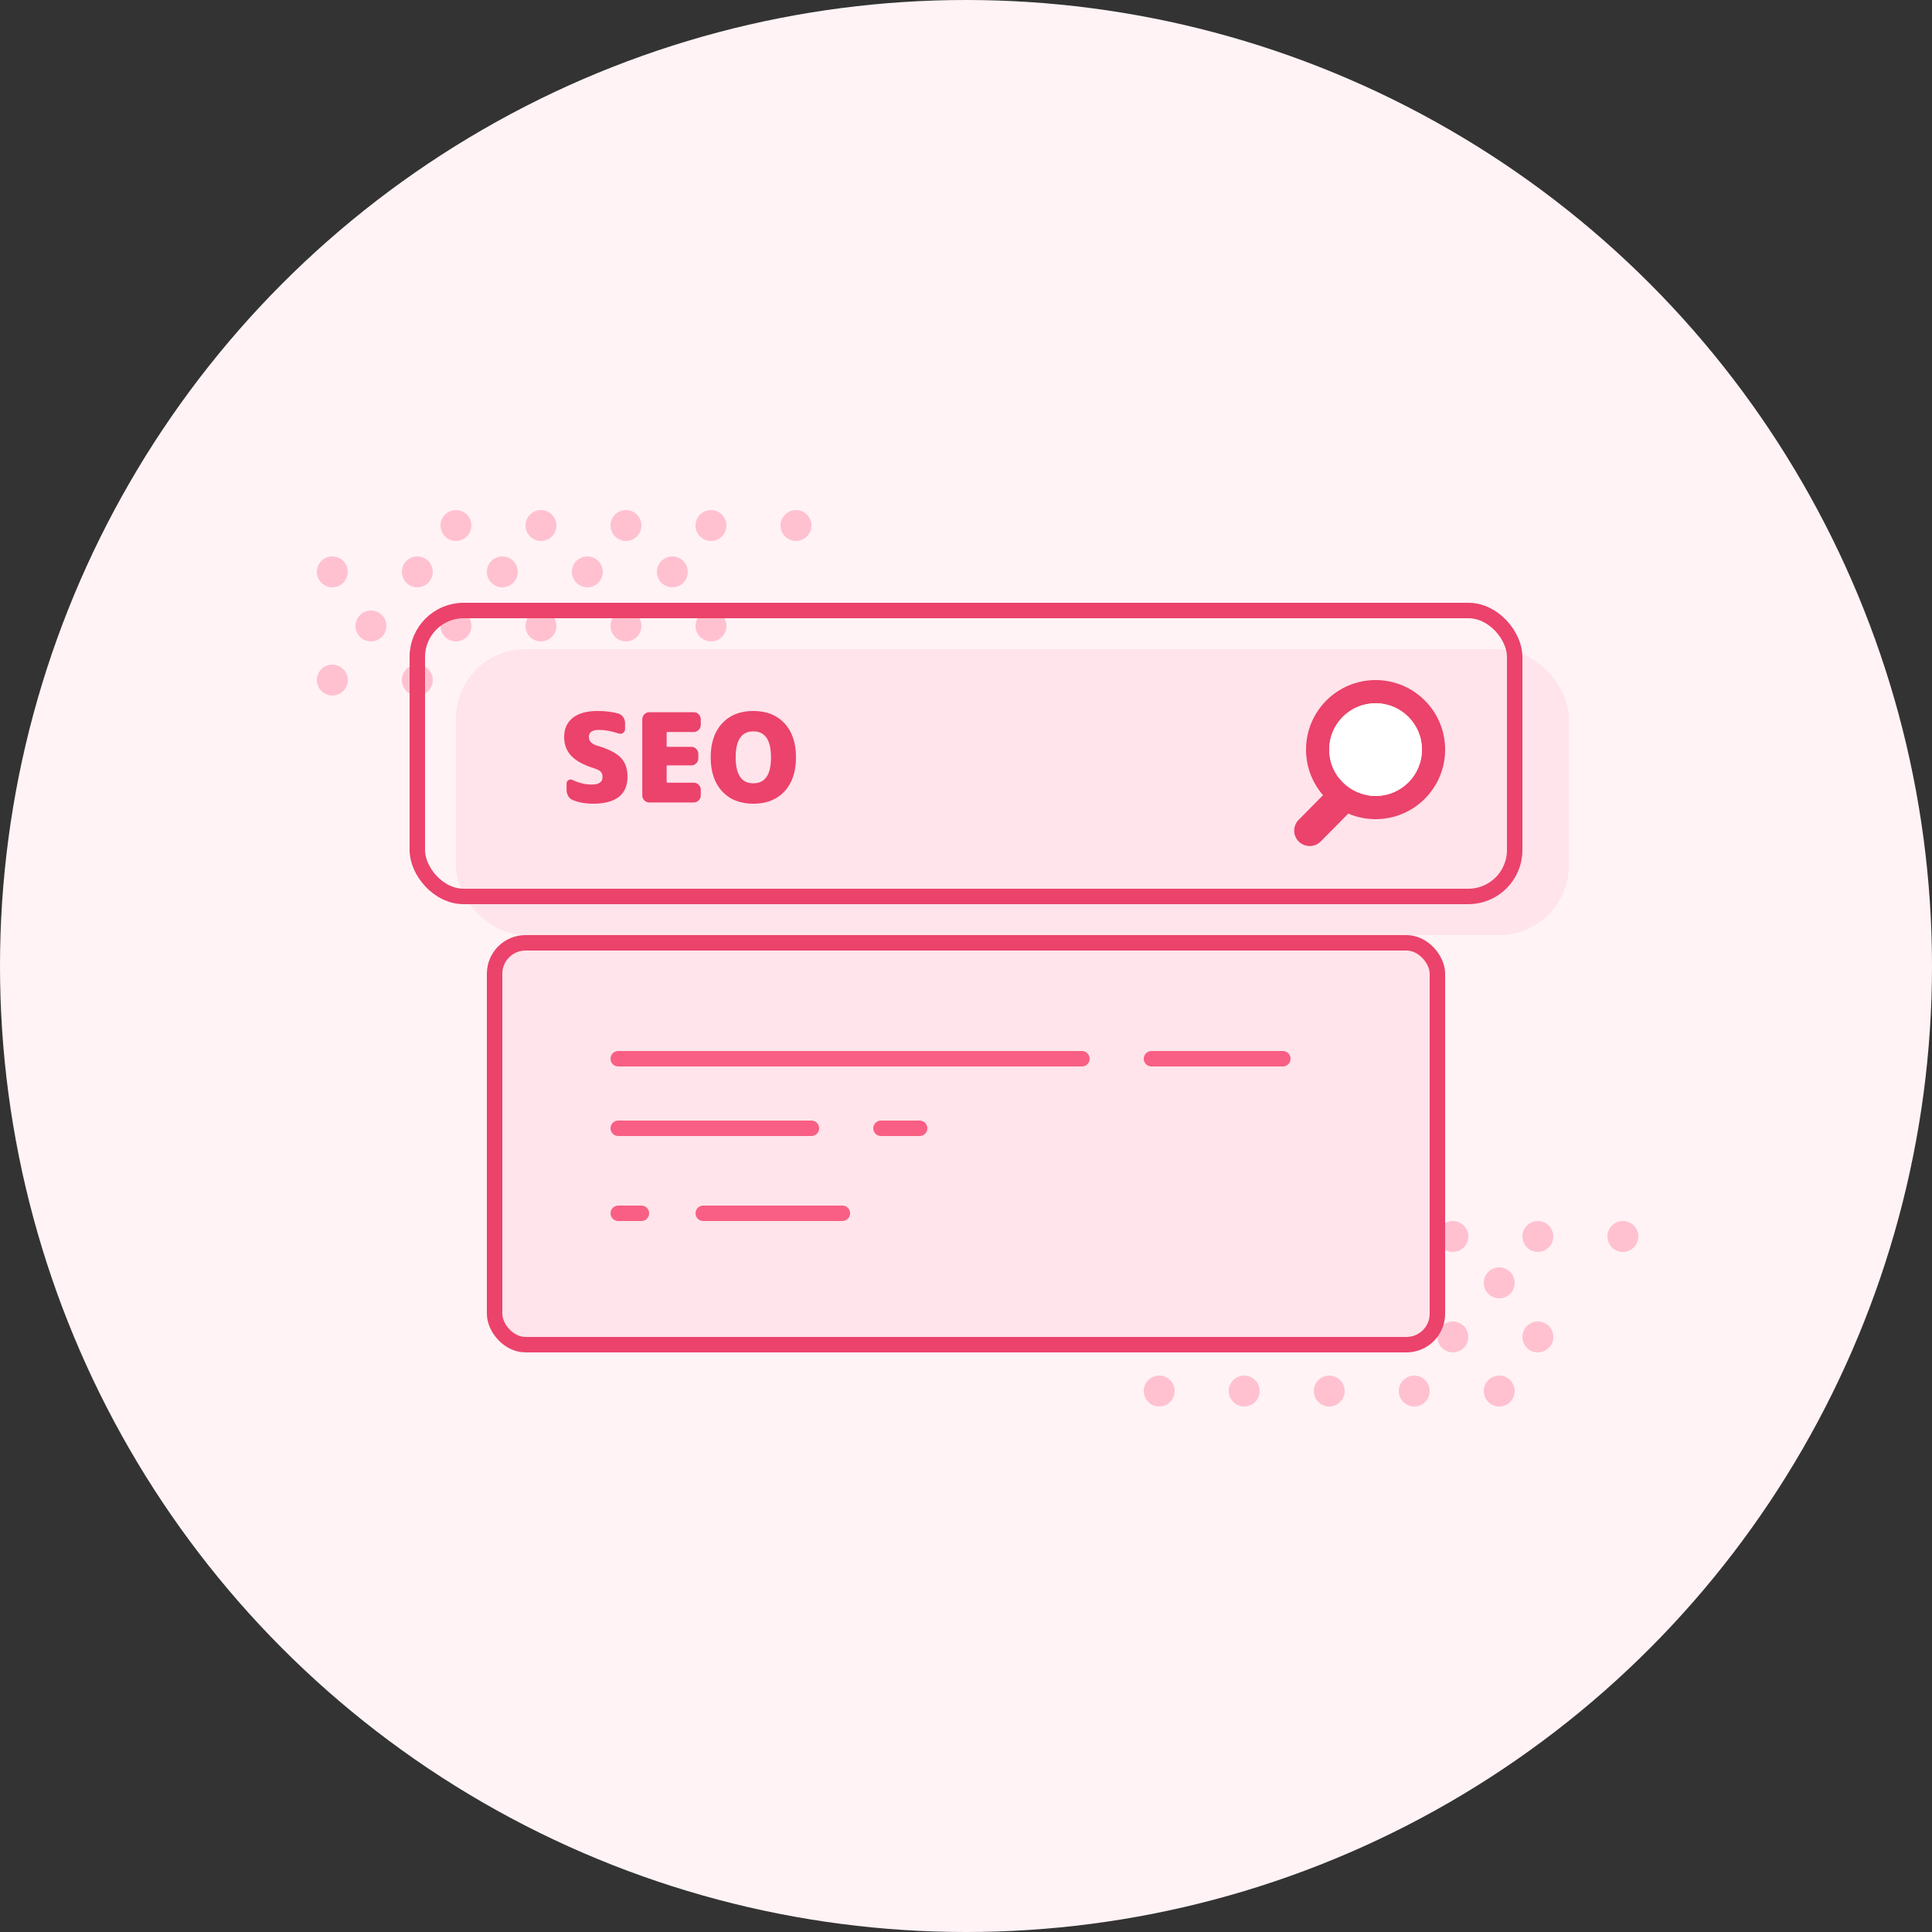 <svg width="250" height="250" viewBox="0 0 250 250" fill="none" xmlns="http://www.w3.org/2000/svg">
<rect x="0" y="0" width="250" height="250" fill="#333333" stroke="none"/>
<circle cx="125" cy="125" r="125" fill="#FFF3F6"/>
<circle cx="81" cy="81" r="2" transform="rotate(90 81 81)" fill="#FFC1D0"/>
<circle cx="92" cy="81" r="2" transform="rotate(90 92 81)" fill="#FFC1D0"/>
<circle cx="70" cy="81" r="2" transform="rotate(90 70 81)" fill="#FFC1D0"/>
<circle cx="59" cy="81" r="2" transform="rotate(90 59 81)" fill="#FFC1D0"/>
<circle cx="81" cy="68" r="2" transform="rotate(90 81 68)" fill="#FFC1D0"/>
<circle cx="92" cy="68" r="2" transform="rotate(90 92 68)" fill="#FFC1D0"/>
<circle cx="103" cy="68" r="2" transform="rotate(90 103 68)" fill="#FFC1D0"/>
<circle cx="70" cy="68" r="2" transform="rotate(90 70 68)" fill="#FFC1D0"/>
<circle cx="59" cy="68" r="2" transform="rotate(90 59 68)" fill="#FFC1D0"/>
<circle cx="48" cy="81" r="2" transform="rotate(90 48 81)" fill="#FFC1D0"/>
<circle cx="76" cy="74" r="2" transform="rotate(90 76 74)" fill="#FFC1D0"/>
<circle cx="87" cy="74" r="2" transform="rotate(90 87 74)" fill="#FFC1D0"/>
<circle cx="65" cy="74" r="2" transform="rotate(90 65 74)" fill="#FFC1D0"/>
<circle cx="54" cy="74" r="2" transform="rotate(90 54 74)" fill="#FFC1D0"/>
<circle cx="43" cy="74" r="2" transform="rotate(90 43 74)" fill="#FFC1D0"/>
<circle cx="76" cy="88" r="2" transform="rotate(90 76 88)" fill="#FFC1D0"/>
<circle cx="87" cy="88" r="2" transform="rotate(90 87 88)" fill="#FFC1D0"/>
<circle cx="65" cy="88" r="2" transform="rotate(90 65 88)" fill="#FFC1D0"/>
<circle cx="54" cy="88" r="2" transform="rotate(90 54 88)" fill="#FFC1D0"/>
<circle cx="43" cy="88" r="2" transform="rotate(90 43 88)" fill="#FFC1D0"/>
<circle cx="188" cy="173" r="2" transform="rotate(90 188 173)" fill="#FFC1D0"/>
<circle cx="199" cy="173" r="2" transform="rotate(90 199 173)" fill="#FFC1D0"/>
<circle cx="177" cy="173" r="2" transform="rotate(90 177 173)" fill="#FFC1D0"/>
<circle cx="166" cy="173" r="2" transform="rotate(90 166 173)" fill="#FFC1D0"/>
<circle cx="188" cy="160" r="2" transform="rotate(90 188 160)" fill="#FFC1D0"/>
<circle cx="199" cy="160" r="2" transform="rotate(90 199 160)" fill="#FFC1D0"/>
<circle cx="210" cy="160" r="2" transform="rotate(90 210 160)" fill="#FFC1D0"/>
<circle cx="177" cy="160" r="2" transform="rotate(90 177 160)" fill="#FFC1D0"/>
<circle cx="166" cy="160" r="2" transform="rotate(90 166 160)" fill="#FFC1D0"/>
<circle cx="155" cy="173" r="2" transform="rotate(90 155 173)" fill="#FFC1D0"/>
<circle cx="183" cy="166" r="2" transform="rotate(90 183 166)" fill="#FFC1D0"/>
<circle cx="194" cy="166" r="2" transform="rotate(90 194 166)" fill="#FFC1D0"/>
<circle cx="172" cy="166" r="2" transform="rotate(90 172 166)" fill="#FFC1D0"/>
<circle cx="161" cy="166" r="2" transform="rotate(90 161 166)" fill="#FFC1D0"/>
<circle cx="150" cy="166" r="2" transform="rotate(90 150 166)" fill="#FFC1D0"/>
<circle cx="183" cy="180" r="2" transform="rotate(90 183 180)" fill="#FFC1D0"/>
<circle cx="194" cy="180" r="2" transform="rotate(90 194 180)" fill="#FFC1D0"/>
<circle cx="172" cy="180" r="2" transform="rotate(90 172 180)" fill="#FFC1D0"/>
<circle cx="161" cy="180" r="2" transform="rotate(90 161 180)" fill="#FFC1D0"/>
<circle cx="150" cy="180" r="2" transform="rotate(90 150 180)" fill="#FFC1D0"/>
<rect x="59" y="84" width="144" height="37" rx="9" fill="#FFE4EB"/>
<rect x="54" y="79" width="142" height="37" rx="6" stroke="#EB436B" stroke-width="2"/>
<path fill-rule="evenodd" clip-rule="evenodd" d="M187 97C187 101.971 182.971 106 178 106C176.746 106 175.552 105.744 174.467 105.28L170.907 108.88C170.13 109.665 168.859 109.676 168.069 108.905C167.278 108.133 167.267 106.871 168.044 106.086L171.2 102.896C169.829 101.316 169 99.255 169 97C169 92.029 173.03 88 178 88C182.971 88 187 92.029 187 97ZM176.835 102.887L181.456 98.216C182.232 97.431 182.221 96.169 181.431 95.397C180.641 94.626 179.37 94.637 178.593 95.422L173.319 100.754C172.494 99.726 172 98.421 172 97C172 93.686 174.686 91 178 91C181.314 91 184 93.686 184 97C184 100.314 181.314 103 178 103C177.601 103 177.212 102.961 176.835 102.887Z" fill="#EB436B"/>
<circle cx="178" cy="97" r="6" fill="white"/>
<path d="M77.257 96.48C78.729 96.917 79.754 97.44 80.332 98.048C80.91 98.656 81.199 99.467 81.199 100.48C81.199 102.827 79.701 104 76.705 104C75.749 104 74.882 103.84 74.104 103.52C73.862 103.424 73.668 103.253 73.52 103.008C73.384 102.763 73.315 102.496 73.315 102.208V101.392C73.315 101.189 73.399 101.04 73.568 100.944C73.736 100.848 73.909 100.843 74.088 100.928C74.918 101.323 75.738 101.52 76.548 101.52C77.494 101.52 77.967 101.2 77.967 100.56C77.967 100.261 77.893 100.032 77.746 99.872C77.599 99.712 77.331 99.568 76.942 99.44C75.544 99.003 74.535 98.459 73.915 97.808C73.305 97.147 73 96.331 73 95.36C73 94.315 73.368 93.493 74.104 92.896C74.85 92.299 75.927 92 77.336 92C78.345 92 79.244 92.112 80.032 92.336C80.285 92.411 80.49 92.565 80.647 92.8C80.805 93.024 80.884 93.275 80.884 93.552V94.336C80.884 94.549 80.794 94.72 80.616 94.848C80.448 94.965 80.258 94.987 80.048 94.912C79.112 94.603 78.261 94.448 77.494 94.448C76.632 94.448 76.201 94.752 76.201 95.36C76.201 95.893 76.553 96.267 77.257 96.48Z" fill="#EB436B"/>
<path d="M89.78 92.16C90.022 92.16 90.232 92.251 90.411 92.432C90.589 92.613 90.679 92.827 90.679 93.072V93.808C90.679 94.053 90.589 94.267 90.411 94.448C90.232 94.629 90.022 94.72 89.78 94.72H86.406C86.311 94.72 86.264 94.763 86.264 94.848V96.496C86.264 96.592 86.311 96.64 86.406 96.64H89.465C89.706 96.64 89.916 96.731 90.095 96.912C90.274 97.093 90.363 97.307 90.363 97.552V98.128C90.363 98.373 90.274 98.587 90.095 98.768C89.916 98.949 89.706 99.04 89.465 99.04H86.406C86.311 99.04 86.264 99.083 86.264 99.168V101.136C86.264 101.232 86.311 101.28 86.406 101.28H89.78C90.022 101.28 90.232 101.371 90.411 101.552C90.589 101.733 90.679 101.947 90.679 102.192V102.928C90.679 103.173 90.589 103.387 90.411 103.568C90.232 103.749 90.022 103.84 89.78 103.84H84.009C83.767 103.84 83.557 103.749 83.378 103.568C83.2 103.387 83.11 103.173 83.11 102.928V93.072C83.11 92.827 83.2 92.613 83.378 92.432C83.557 92.251 83.767 92.16 84.009 92.16H89.78Z" fill="#EB436B"/>
<path d="M95.195 98C95.195 100.24 95.957 101.36 97.481 101.36C99.006 101.36 99.768 100.24 99.768 98C99.768 95.76 99.006 94.64 97.481 94.64C95.957 94.64 95.195 95.76 95.195 98ZM93.445 93.6C94.433 92.533 95.778 92 97.481 92C99.184 92 100.53 92.533 101.518 93.6C102.506 94.667 103 96.133 103 98C103 99.867 102.506 101.333 101.518 102.4C100.53 103.467 99.184 104 97.481 104C95.778 104 94.433 103.467 93.445 102.4C92.457 101.333 91.963 99.867 91.963 98C91.963 96.133 92.457 94.667 93.445 93.6Z" fill="#EB436B"/>
<rect x="64" y="122" width="122" height="52" rx="4" fill="#FFE4EB" stroke="#EB436B" stroke-width="2"/>
<line x1="80" y1="137" x2="140" y2="137" stroke="#F95F84" stroke-width="2" stroke-linecap="round"/>
<line x1="80" y1="157" x2="83" y2="157" stroke="#F95F84" stroke-width="2" stroke-linecap="round"/>
<line x1="91" y1="157" x2="109" y2="157" stroke="#F95F84" stroke-width="2" stroke-linecap="round"/>
<line x1="114" y1="146" x2="119" y2="146" stroke="#F95F84" stroke-width="2" stroke-linecap="round"/>
<line x1="80" y1="146" x2="105" y2="146" stroke="#F95F84" stroke-width="2" stroke-linecap="round"/>
<line x1="149" y1="137" x2="166" y2="137" stroke="#F95F84" stroke-width="2" stroke-linecap="round"/>
</svg>
